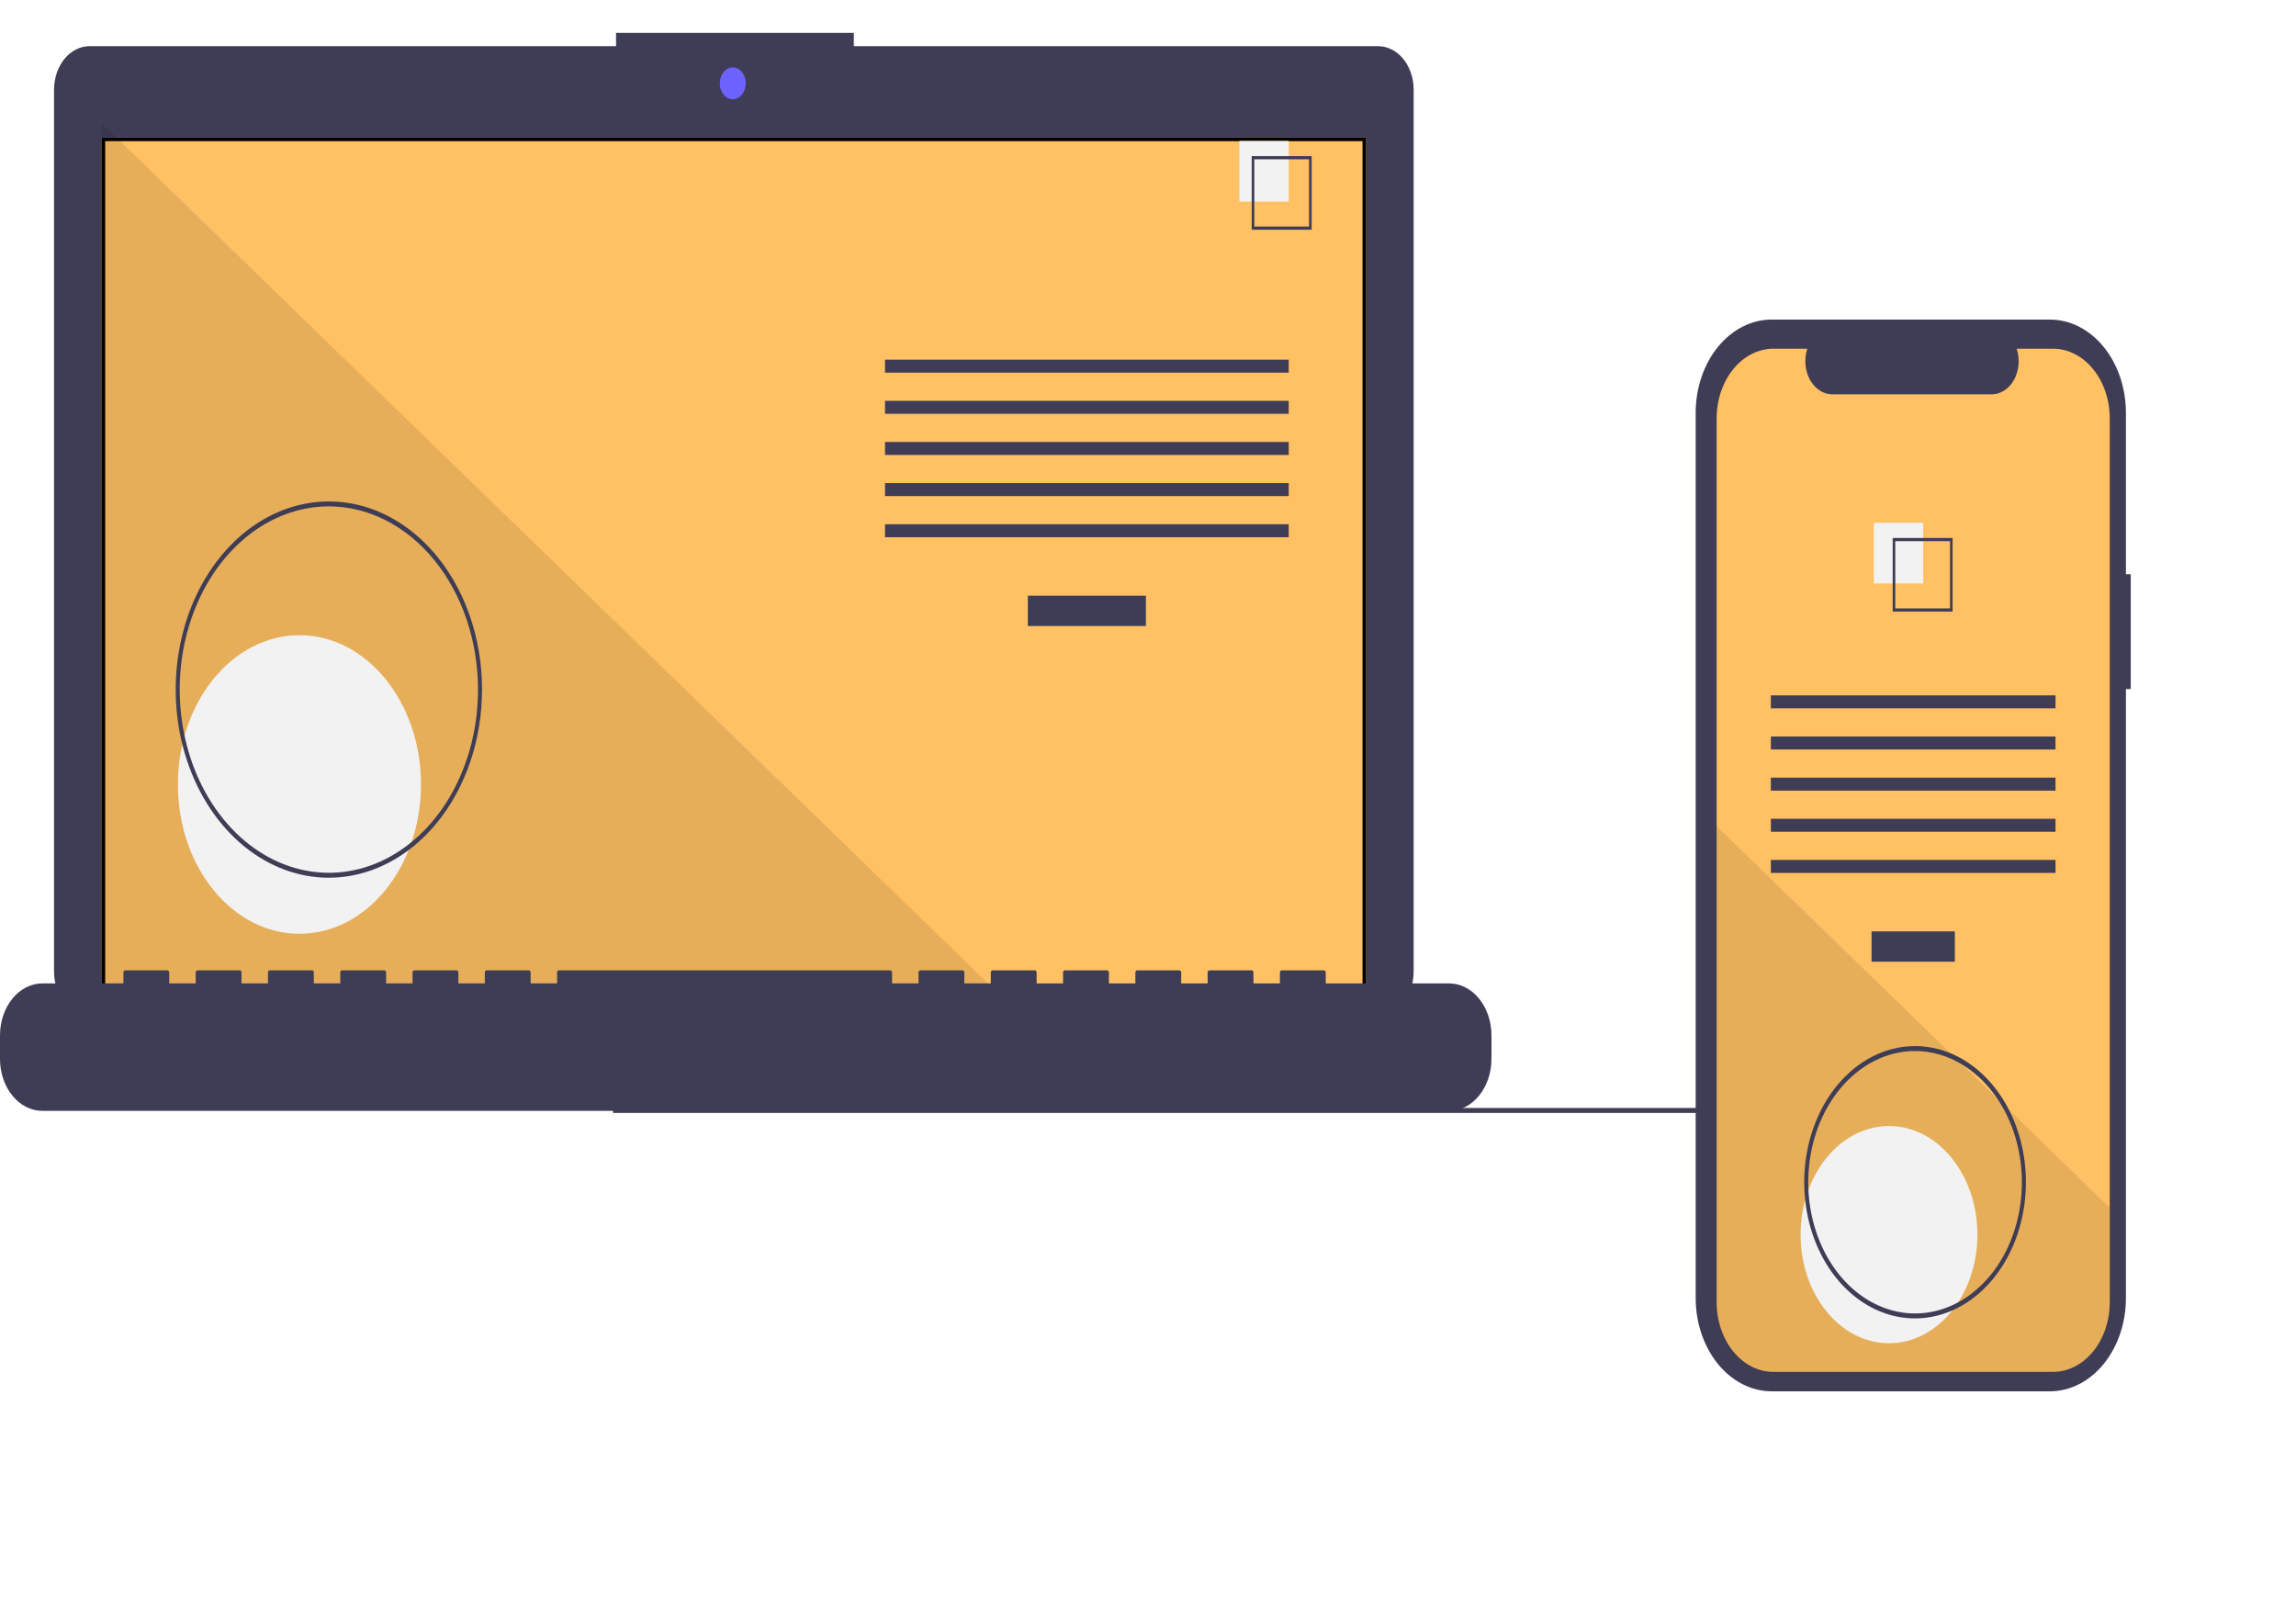 <svg width="639" height="451" viewBox="0 0 639 451" fill="none" xmlns="http://www.w3.org/2000/svg">
<g id="computer 1">
<path id="Vector" d="M581.785 308.371H170.62V309.749H581.785V308.371Z" fill="#3F3D56"/>
<path id="Vector_2" d="M383.563 12.852H237.625V9.157H171.451V12.852H24.911C23.615 12.852 22.331 13.165 21.134 13.775C19.936 14.384 18.848 15.277 17.931 16.404C17.014 17.529 16.287 18.866 15.791 20.337C15.295 21.809 15.04 23.385 15.04 24.978V270.446C15.04 273.662 16.08 276.747 17.931 279.021C19.782 281.295 22.293 282.572 24.911 282.572H383.563C386.181 282.572 388.692 281.295 390.543 279.021C392.394 276.747 393.434 273.662 393.434 270.446V24.978C393.434 23.385 393.179 21.809 392.683 20.337C392.187 18.866 391.46 17.529 390.543 16.404C389.627 15.277 388.538 14.384 387.341 13.775C386.143 13.165 384.859 12.852 383.563 12.852V12.852Z" fill="#3F3D56"/>
<g id="Vector_3" filter="url(#filter0_d)">
<path d="M380.2 34.282H28.274V278.138H380.2V34.282Z" fill="#FFC163"/>
<path d="M28.774 34.782H379.7V277.638H28.774V34.782Z" stroke="black"/>
</g>
<path id="Vector_4" d="M203.936 27.631C205.93 27.631 207.546 25.646 207.546 23.197C207.546 20.749 205.93 18.764 203.936 18.764C201.943 18.764 200.327 20.749 200.327 23.197C200.327 25.646 201.943 27.631 203.936 27.631Z" fill="#6C63FF"/>
<path id="Vector_5" opacity="0.1" d="M279.555 278.139H28.274V34.282L279.555 278.139Z" fill="black"/>
<path id="Vector_6" d="M83.34 259.891C102.023 259.891 117.168 241.287 117.168 218.337C117.168 195.388 102.023 176.784 83.34 176.784C64.657 176.784 49.512 195.388 49.512 218.337C49.512 241.287 64.657 259.891 83.34 259.891Z" fill="#F2F2F2"/>
<path id="Vector_7" d="M318.924 165.796H286.05V174.233H318.924V165.796Z" fill="#3F3D56"/>
<path id="Vector_8" d="M358.666 100.102H246.307V103.718H358.666V100.102Z" fill="#3F3D56"/>
<path id="Vector_9" d="M358.666 111.553H246.307V115.169H358.666V111.553Z" fill="#3F3D56"/>
<path id="Vector_10" d="M358.666 123.004H246.307V126.62H358.666V123.004Z" fill="#3F3D56"/>
<path id="Vector_11" d="M358.666 134.455H246.307V138.072H358.666V134.455Z" fill="#3F3D56"/>
<path id="Vector_12" d="M358.666 145.907H246.307V149.523H358.666V145.907Z" fill="#3F3D56"/>
<path id="Vector_13" d="M358.666 39.229H344.928V56.105H358.666V39.229Z" fill="#F2F2F2"/>
<path id="Vector_14" d="M365.045 63.94H348.363V43.448H365.045V63.94ZM349.088 63.049H364.32V44.339H349.088V63.049Z" fill="#3F3D56"/>
<path id="Vector_15" d="M403.316 273.705H368.97V270.665C368.97 270.586 368.957 270.508 368.933 270.434C368.908 270.361 368.872 270.295 368.826 270.239C368.781 270.183 368.727 270.139 368.667 270.108C368.608 270.078 368.544 270.062 368.479 270.062H356.704C356.639 270.062 356.576 270.078 356.516 270.108C356.457 270.139 356.402 270.183 356.357 270.239C356.311 270.295 356.275 270.361 356.251 270.434C356.226 270.508 356.213 270.586 356.213 270.665V273.705H348.853V270.665C348.853 270.586 348.841 270.508 348.816 270.434C348.791 270.361 348.755 270.295 348.71 270.239C348.664 270.183 348.61 270.139 348.551 270.108C348.491 270.078 348.427 270.062 348.363 270.062H336.587C336.523 270.062 336.459 270.078 336.399 270.108C336.34 270.139 336.286 270.183 336.24 270.239C336.195 270.295 336.158 270.361 336.134 270.434C336.109 270.508 336.096 270.586 336.096 270.665V273.705H328.737V270.665C328.737 270.586 328.724 270.508 328.699 270.434C328.675 270.361 328.639 270.295 328.593 270.239C328.547 270.183 328.493 270.139 328.434 270.108C328.374 270.078 328.31 270.062 328.246 270.062H316.47C316.406 270.062 316.342 270.078 316.283 270.108C316.223 270.139 316.169 270.183 316.123 270.239C316.078 270.295 316.042 270.361 316.017 270.434C315.992 270.508 315.98 270.586 315.98 270.665V273.705H308.62V270.665C308.62 270.586 308.607 270.508 308.583 270.434C308.558 270.361 308.522 270.295 308.476 270.239C308.431 270.183 308.377 270.139 308.317 270.108C308.258 270.078 308.194 270.062 308.129 270.062H296.354C296.289 270.062 296.225 270.078 296.166 270.108C296.106 270.139 296.052 270.183 296.007 270.239C295.961 270.295 295.925 270.361 295.9 270.434C295.876 270.508 295.863 270.586 295.863 270.665V273.705H288.503V270.665C288.503 270.586 288.491 270.508 288.466 270.434C288.441 270.361 288.405 270.295 288.36 270.239C288.314 270.183 288.26 270.139 288.2 270.108C288.141 270.078 288.077 270.062 288.013 270.062H276.237C276.172 270.062 276.109 270.078 276.049 270.108C275.99 270.139 275.936 270.183 275.89 270.239C275.844 270.295 275.808 270.361 275.784 270.434C275.759 270.508 275.746 270.586 275.746 270.665V273.705H268.387V270.665C268.387 270.586 268.374 270.508 268.349 270.434C268.325 270.361 268.288 270.295 268.243 270.239C268.197 270.183 268.143 270.139 268.084 270.108C268.024 270.078 267.96 270.062 267.896 270.062H256.12C256.056 270.062 255.992 270.078 255.932 270.108C255.873 270.139 255.819 270.183 255.773 270.239C255.728 270.295 255.692 270.361 255.667 270.434C255.642 270.508 255.63 270.586 255.63 270.665V273.705H248.27V270.665C248.27 270.586 248.257 270.508 248.232 270.434C248.208 270.361 248.172 270.295 248.126 270.239C248.081 270.183 248.026 270.139 247.967 270.108C247.907 270.078 247.844 270.062 247.779 270.062H155.537C155.472 270.062 155.408 270.078 155.349 270.108C155.289 270.139 155.235 270.183 155.19 270.239C155.144 270.295 155.108 270.361 155.083 270.434C155.059 270.508 155.046 270.586 155.046 270.665V273.705H147.686V270.665C147.686 270.586 147.673 270.508 147.649 270.434C147.624 270.361 147.588 270.295 147.542 270.239C147.497 270.183 147.443 270.139 147.383 270.108C147.324 270.078 147.26 270.062 147.196 270.062H135.42C135.355 270.062 135.292 270.078 135.232 270.108C135.173 270.139 135.118 270.183 135.073 270.239C135.027 270.295 134.991 270.361 134.967 270.434C134.942 270.508 134.929 270.586 134.929 270.665V273.705H127.569V270.665C127.569 270.586 127.557 270.508 127.532 270.434C127.507 270.361 127.471 270.295 127.426 270.239C127.38 270.183 127.326 270.139 127.267 270.108C127.207 270.078 127.143 270.062 127.079 270.062H115.303C115.239 270.062 115.175 270.078 115.115 270.108C115.056 270.139 115.002 270.183 114.956 270.239C114.911 270.295 114.875 270.361 114.85 270.434C114.825 270.508 114.813 270.586 114.813 270.665V273.705H107.453V270.665C107.453 270.586 107.44 270.508 107.415 270.434C107.391 270.361 107.355 270.295 107.309 270.239C107.263 270.183 107.209 270.139 107.15 270.108C107.09 270.078 107.027 270.062 106.962 270.062H95.186C95.122 270.062 95.058 270.078 94.999 270.108C94.939 270.139 94.885 270.183 94.84 270.239C94.794 270.295 94.758 270.361 94.733 270.434C94.709 270.508 94.696 270.586 94.696 270.665V273.705H87.336V270.665C87.336 270.586 87.323 270.508 87.299 270.434C87.274 270.361 87.238 270.295 87.192 270.239C87.147 270.183 87.093 270.139 87.033 270.108C86.974 270.078 86.91 270.062 86.845 270.062H75.07C75.005 270.062 74.942 270.078 74.882 270.108C74.822 270.139 74.768 270.183 74.723 270.239C74.677 270.295 74.641 270.361 74.616 270.434C74.592 270.508 74.579 270.586 74.579 270.665V273.705H67.219V270.665C67.219 270.586 67.207 270.508 67.182 270.434C67.157 270.361 67.121 270.295 67.076 270.239C67.03 270.183 66.976 270.139 66.916 270.108C66.857 270.078 66.793 270.062 66.729 270.062H54.953C54.889 270.062 54.825 270.078 54.765 270.108C54.706 270.139 54.652 270.183 54.606 270.239C54.56 270.295 54.524 270.361 54.5 270.434C54.475 270.508 54.462 270.586 54.462 270.665V273.705H47.103V270.665C47.103 270.586 47.09 270.508 47.065 270.434C47.041 270.361 47.004 270.295 46.959 270.239C46.913 270.183 46.859 270.139 46.8 270.108C46.74 270.078 46.676 270.062 46.612 270.062H34.836C34.772 270.062 34.708 270.078 34.648 270.108C34.589 270.139 34.535 270.183 34.489 270.239C34.444 270.295 34.408 270.361 34.383 270.434C34.358 270.508 34.346 270.586 34.346 270.665V273.705H11.776C8.653 273.705 5.657 275.229 3.449 277.941C1.241 280.654 2.97538e-06 284.333 0 288.169V294.71C8.92612e-06 298.546 1.241 302.226 3.449 304.938C5.657 307.651 8.653 309.175 11.776 309.175H403.316C406.439 309.175 409.434 307.651 411.642 304.938C413.851 302.226 415.091 298.546 415.091 294.71V288.169C415.091 284.333 413.851 280.654 411.642 277.941C409.434 275.229 406.439 273.705 403.316 273.705Z" fill="#3F3D56"/>
<path id="Vector_16" d="M91.528 244.291C83.097 244.291 74.855 241.22 67.844 235.466C60.833 229.712 55.369 221.533 52.142 211.964C48.916 202.396 48.072 191.867 49.717 181.709C51.361 171.55 55.422 162.22 61.384 154.896C67.346 147.573 74.942 142.585 83.212 140.565C91.481 138.544 100.053 139.581 107.843 143.545C115.632 147.508 122.29 154.22 126.975 162.832C131.659 171.443 134.159 181.568 134.159 191.925C134.147 205.808 129.651 219.119 121.659 228.936C113.667 238.753 102.831 244.275 91.528 244.291ZM91.528 140.936C83.319 140.936 75.293 143.927 68.467 149.53C61.641 155.132 56.321 163.095 53.179 172.412C50.037 181.729 49.215 191.981 50.817 201.872C52.419 211.763 56.372 220.848 62.177 227.979C67.982 235.11 75.378 239.966 83.43 241.933C91.482 243.901 99.829 242.891 107.413 239.032C114.998 235.172 121.481 228.637 126.042 220.252C130.603 211.867 133.038 202.009 133.038 191.925C133.025 178.406 128.648 165.446 120.866 155.887C113.084 146.329 102.534 140.952 91.528 140.936V140.936Z" fill="#3F3D56"/>
<path id="Vector_17" d="M593.004 159.826H591.669V114.928C591.669 111.515 591.122 108.136 590.059 104.983C588.996 101.831 587.438 98.966 585.473 96.553C583.509 94.14 581.177 92.226 578.61 90.92C576.043 89.614 573.293 88.942 570.514 88.942H493.076C490.297 88.942 487.546 89.614 484.98 90.92C482.413 92.226 480.081 94.14 478.117 96.553C476.152 98.966 474.594 101.831 473.531 104.983C472.468 108.136 471.92 111.515 471.921 114.928V361.243C471.92 364.656 472.468 368.035 473.531 371.188C474.594 374.34 476.152 377.205 478.117 379.618C480.081 382.031 482.413 383.945 484.98 385.251C487.546 386.557 490.297 387.229 493.076 387.229H570.515C573.293 387.229 576.043 386.557 578.61 385.251C581.177 383.945 583.509 382.031 585.473 379.618C587.438 377.205 588.996 374.34 590.059 371.188C591.122 368.035 591.669 364.656 591.669 361.243V191.786H593.004V159.826Z" fill="#3F3D56"/>
<path id="Vector_18" d="M587.164 116.455V362.411C587.165 367.558 585.501 372.495 582.539 376.135C579.577 379.775 575.558 381.82 571.368 381.821H493.556C489.366 381.82 485.347 379.775 482.385 376.135C479.423 372.495 477.759 367.558 477.76 362.411V116.455C477.76 111.309 479.425 106.374 482.387 102.736C485.349 99.097 489.366 97.053 493.556 97.052H502.996C502.532 98.452 502.354 99.971 502.48 101.474C502.606 102.978 503.031 104.421 503.717 105.676C504.404 106.93 505.331 107.958 506.418 108.669C507.504 109.379 508.715 109.751 509.946 109.751H554.31C555.541 109.751 556.753 109.379 557.839 108.669C558.925 107.958 559.853 106.93 560.539 105.676C561.226 104.421 561.651 102.978 561.776 101.474C561.902 99.971 561.725 98.452 561.26 97.052H571.368C575.558 97.053 579.575 99.097 582.537 102.736C585.5 106.374 587.164 111.309 587.164 116.455V116.455Z" fill="#FFC163"/>
<path id="Vector_19" d="M544.052 259.225H520.872V267.663H544.052V259.225Z" fill="#3F3D56"/>
<path id="Vector_20" d="M572.075 193.531H492.849V197.147H572.075V193.531Z" fill="#3F3D56"/>
<path id="Vector_21" d="M572.075 204.983H492.849V208.599H572.075V204.983Z" fill="#3F3D56"/>
<path id="Vector_22" d="M572.075 216.434H492.849V220.05H572.075V216.434Z" fill="#3F3D56"/>
<path id="Vector_23" d="M572.075 227.885H492.849V231.501H572.075V227.885Z" fill="#3F3D56"/>
<path id="Vector_24" d="M572.075 239.336H492.849V242.952H572.075V239.336Z" fill="#3F3D56"/>
<path id="Vector_25" d="M535.23 145.509H521.491V162.384H535.23V145.509Z" fill="#F2F2F2"/>
<path id="Vector_26" d="M526.751 149.729V170.22H543.433V149.729H526.751ZM542.709 169.331H527.474V150.617H542.709V169.331Z" fill="#3F3D56"/>
<path id="Vector_27" opacity="0.1" d="M587.164 336.146V362.411C587.165 367.558 585.501 372.495 582.539 376.135C579.577 379.775 575.558 381.82 571.368 381.821H493.556C489.366 381.82 485.347 379.775 482.385 376.135C479.423 372.495 477.759 367.558 477.76 362.411V229.973L543.316 293.591L544.438 294.68L556.633 306.51L557.771 307.62L587.164 336.146Z" fill="black"/>
<path id="Vector_28" d="M525.731 373.85C539.321 373.85 550.338 360.318 550.338 343.624C550.338 326.931 539.321 313.398 525.731 313.398C512.141 313.398 501.124 326.931 501.124 343.624C501.124 360.318 512.141 373.85 525.731 373.85Z" fill="#F2F2F2"/>
<path id="Vector_29" d="M532.984 366.938C526.882 366.938 520.917 364.716 515.844 360.552C510.77 356.387 506.816 350.469 504.481 343.544C502.146 336.619 501.535 329 502.725 321.648C503.916 314.297 506.854 307.545 511.168 302.245C515.483 296.945 520.98 293.335 526.965 291.873C532.949 290.411 539.153 291.161 544.79 294.03C550.427 296.898 555.246 301.755 558.636 307.987C562.026 314.22 563.835 321.546 563.835 329.042C563.826 339.089 560.572 348.722 554.789 355.826C549.005 362.931 541.163 366.927 532.984 366.938V366.938ZM532.984 292.523C527.104 292.523 521.356 294.665 516.467 298.678C511.578 302.69 507.767 308.394 505.517 315.067C503.267 321.74 502.678 329.082 503.825 336.166C504.973 343.25 507.804 349.757 511.962 354.864C516.12 359.971 521.417 363.45 527.184 364.859C532.951 366.268 538.928 365.544 544.361 362.78C549.793 360.016 554.436 355.336 557.703 349.33C560.97 343.325 562.713 336.264 562.713 329.042C562.704 319.36 559.569 310.077 553.996 303.231C548.422 296.385 540.866 292.534 532.984 292.523Z" fill="#3F3D56"/>
</g>
<defs>
<filter id="filter0_d" x="24.274" y="34.282" width="359.925" height="251.857" filterUnits="userSpaceOnUse" color-interpolation-filters="sRGB">
<feFlood flood-opacity="0" result="BackgroundImageFix"/>
<feColorMatrix in="SourceAlpha" type="matrix" values="0 0 0 0 0 0 0 0 0 0 0 0 0 0 0 0 0 0 127 0"/>
<feOffset dy="4"/>
<feGaussianBlur stdDeviation="2"/>
<feColorMatrix type="matrix" values="0 0 0 0 0 0 0 0 0 0 0 0 0 0 0 0 0 0 0.25 0"/>
<feBlend mode="normal" in2="BackgroundImageFix" result="effect1_dropShadow"/>
<feBlend mode="normal" in="SourceGraphic" in2="effect1_dropShadow" result="shape"/>
</filter>
</defs>
</svg>

